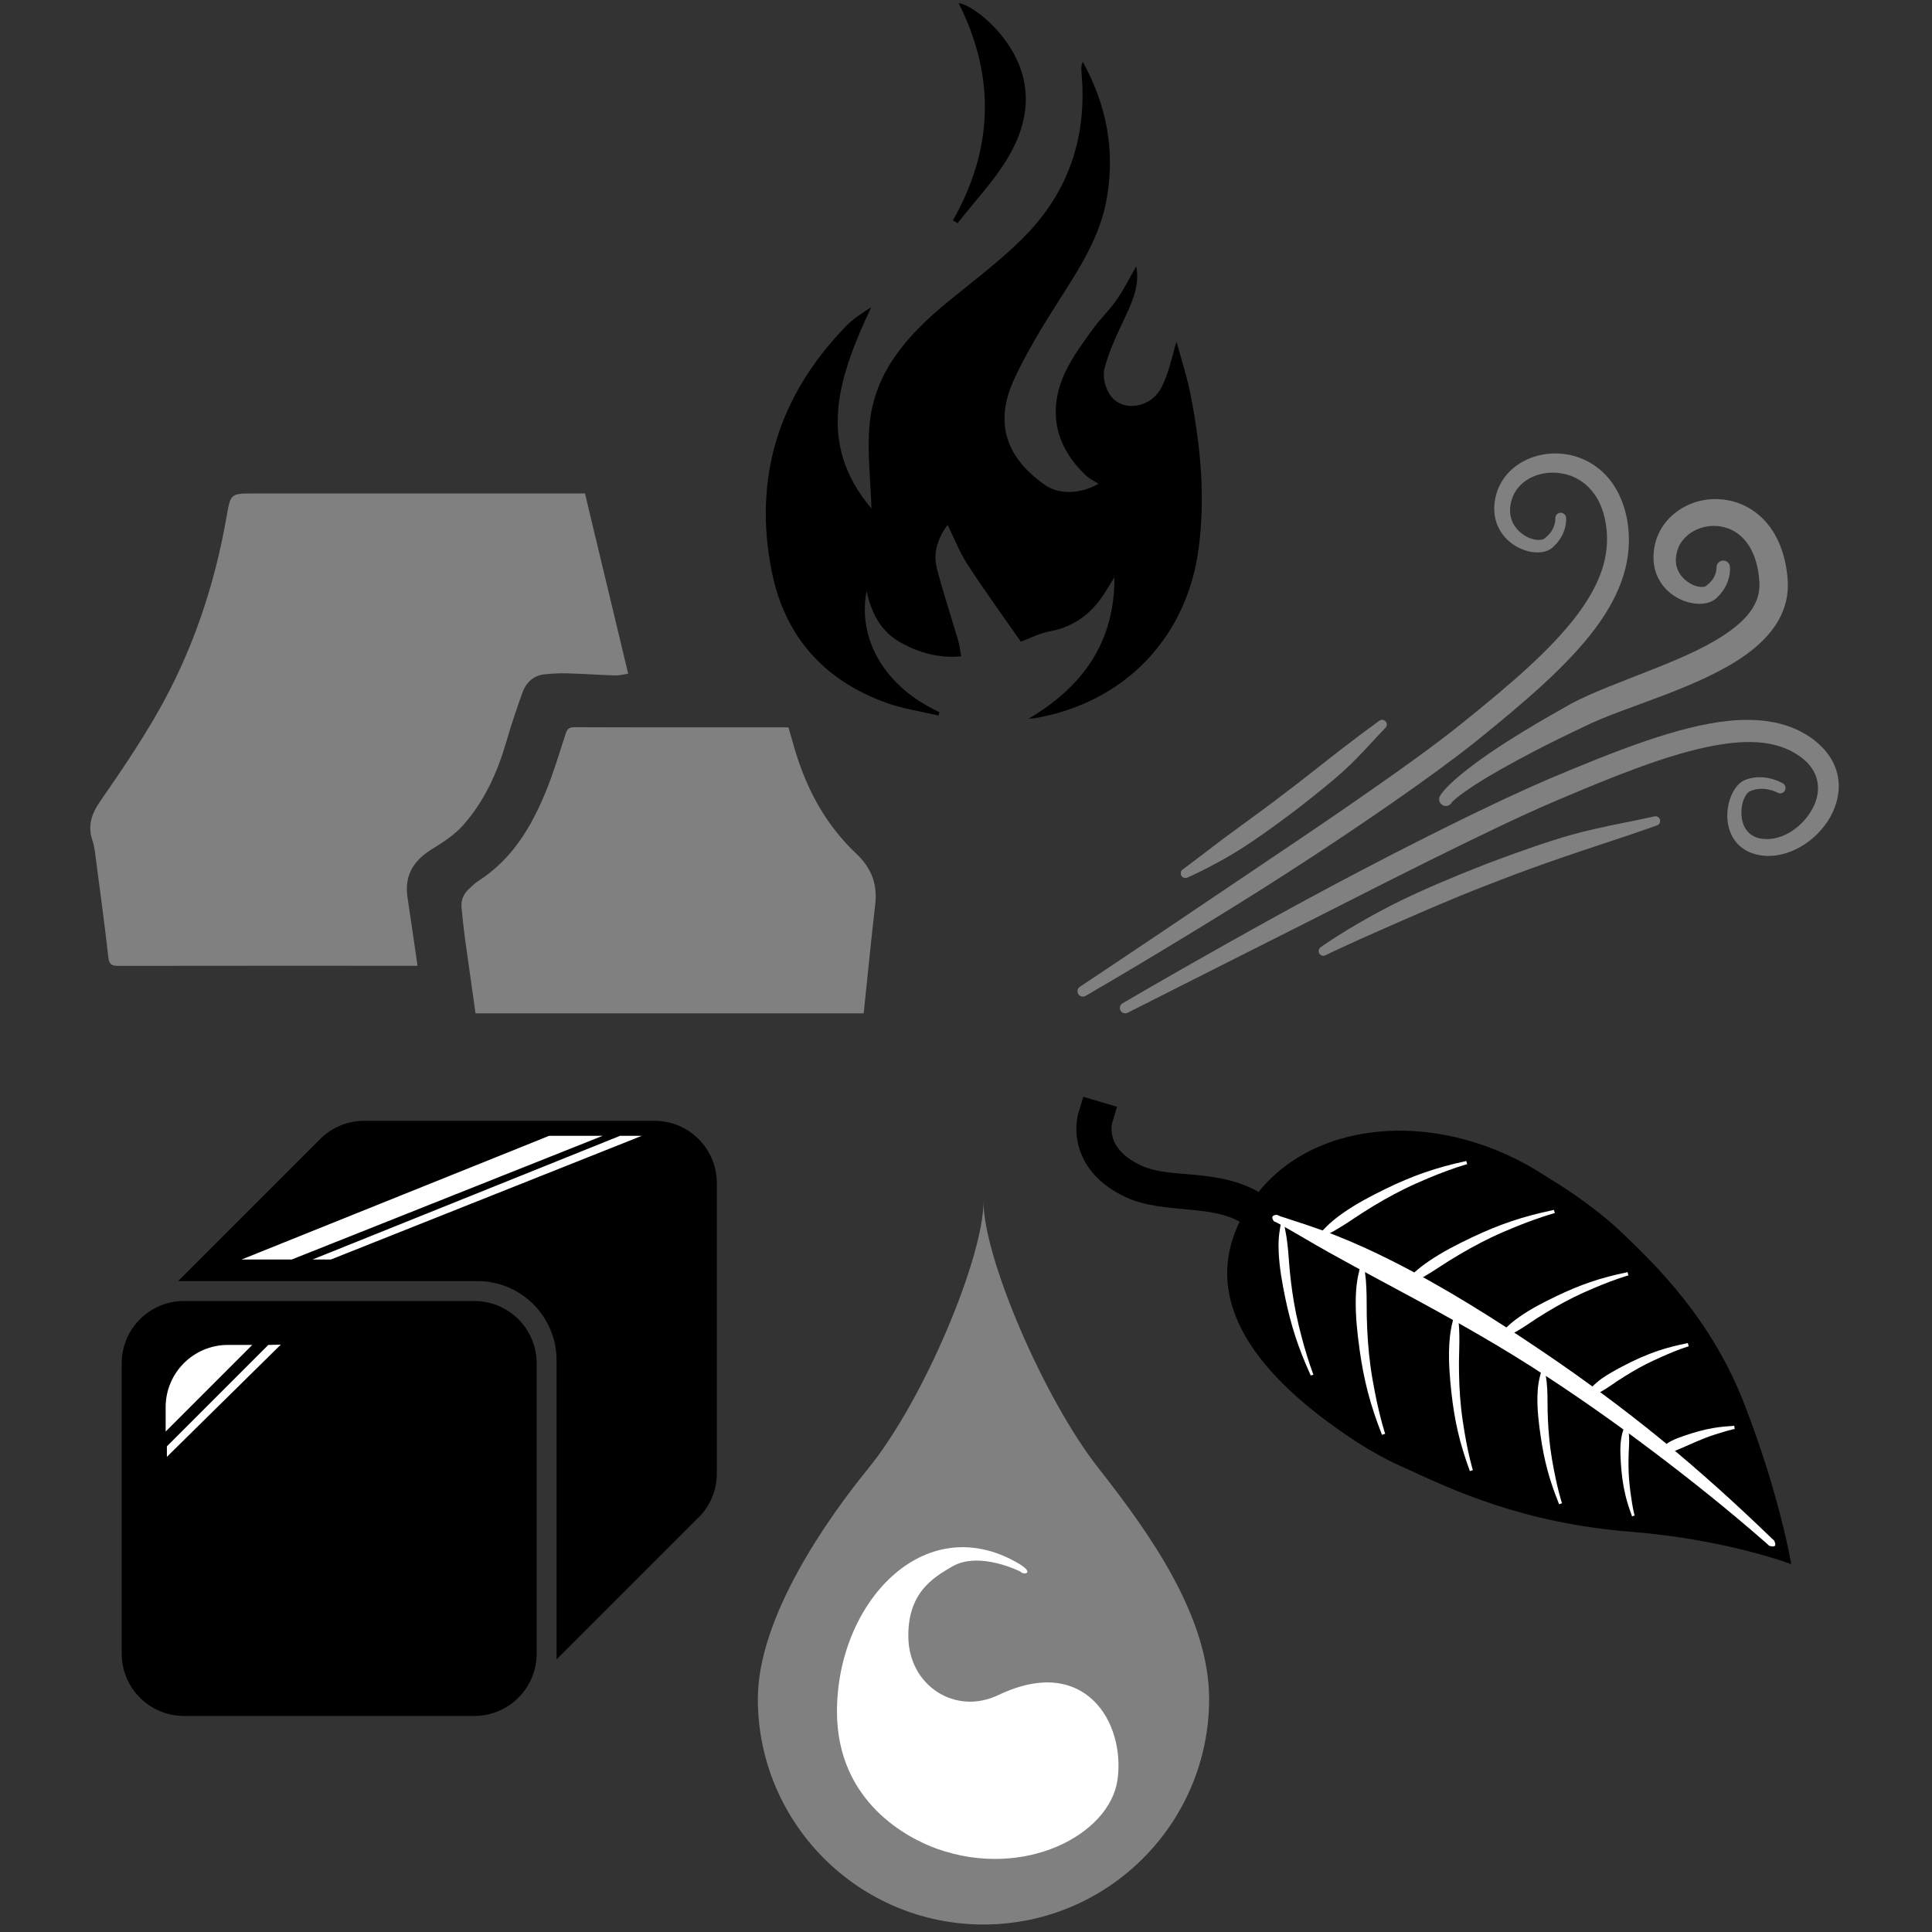<?xml version="1.0" encoding="UTF-8" standalone="no"?>
<!DOCTYPE svg PUBLIC "-//W3C//DTD SVG 1.1//EN" "http://www.w3.org/Graphics/SVG/1.1/DTD/svg11.dtd">
<svg width="100%" height="100%" viewBox="0 0 1182 1182" version="1.1" xmlns="http://www.w3.org/2000/svg" xmlns:xlink="http://www.w3.org/1999/xlink" xml:space="preserve" xmlns:serif="http://www.serif.com/" style="fill-rule:evenodd;clip-rule:evenodd;stroke-linejoin:round;stroke-miterlimit:2;">
    <rect x="0" y="0" width="1182" height="1182" fill="#333333" stroke="none"/>
    <g id="air-3.afdesign" serif:id="air 3.afdesign" transform="matrix(3.953,0,0,3.953,892.004,491.195)">
        <g transform="matrix(1,0,0,1,-59.062,-59.062)">
            <g id="Layer-1" serif:id="Layer 1" transform="matrix(4.167,0,0,4.167,0,0)">
                <g transform="matrix(0.144,0.249,-0.249,0.144,20.563,-9.189)">
                    <path d="M56.693,113.978C56.705,114.361 56.404,114.681 56.022,114.693C55.639,114.705 55.319,114.404 55.307,114.022C55.307,114.022 54.982,108.87 54.482,101.421C54.231,97.68 53.923,93.363 53.615,88.827C53.242,83.338 52.856,77.531 52.416,72.056C51.861,65.147 51.258,58.765 50.542,54.227C49.354,46.556 48.118,39.671 45.87,34.392C44.013,30.032 41.475,26.795 37.515,25.314C34.007,23.969 31.168,24.819 29.434,26.592C27.347,28.726 26.783,32.123 28.762,34.266C29.93,35.543 31.295,35.837 32.477,35.577C33.53,35.346 34.446,34.737 34.92,34.031C35.125,33.726 35.267,33.417 35.229,33.122C35.151,32.513 34.969,32.029 34.74,31.658C34.288,30.924 33.714,30.631 33.714,30.631C33.365,30.473 33.211,30.062 33.369,29.714C33.527,29.365 33.938,29.211 34.286,29.369C34.286,29.369 35.209,29.764 35.961,30.866C36.306,31.372 36.612,32.031 36.771,32.878C37.069,34.474 35.369,36.699 32.923,37.375C31.17,37.859 29.087,37.559 27.238,35.734C24.314,32.822 24.733,27.958 27.583,24.841C29.857,22.355 33.676,20.977 38.485,22.686C43.182,24.399 46.33,28.099 48.551,33.242C50.907,38.699 52.215,45.829 53.458,53.773C54.548,60.948 55.474,72.662 56.003,83.874C56.254,89.186 56.396,94.382 56.499,98.923C56.697,107.673 56.693,113.978 56.693,113.978Z" fill="#808080"/>
                </g>
                <g transform="matrix(0.144,0.249,-0.249,0.144,25.486,-8.712)">
                    <path d="M48.743,74.553C48.989,74.963 48.857,75.496 48.447,75.743C48.037,75.989 47.504,75.857 47.257,75.447C47.257,75.447 46.208,74.043 45.667,67.05C45.439,64.105 45.341,60.132 45.413,54.78C45.538,51.569 46.264,47.482 46.877,43.314C47.431,39.547 47.893,35.711 47.559,32.444C47.259,29.515 46.356,27.054 43.91,25.87C40.416,24.158 37.673,24.512 35.957,25.955C34.91,26.835 34.259,28.068 34.09,29.343C33.921,30.622 34.178,31.952 35.084,32.956C36.116,34.118 37.322,34.432 38.389,34.218C39.357,34.023 40.222,33.512 40.671,32.874C40.842,32.631 41,32.401 40.975,32.162C40.915,31.589 40.768,31.127 40.562,30.774C40.157,30.084 39.642,29.789 39.642,29.789C39.206,29.592 39.013,29.078 39.211,28.642C39.408,28.206 39.922,28.013 40.358,28.211C40.358,28.211 41.326,28.613 42.14,29.75C42.513,30.271 42.838,30.955 43.025,31.838C43.381,33.539 41.616,35.962 39.012,36.734C37.147,37.286 34.923,36.966 32.916,35.044C31.252,33.425 30.574,31.192 30.757,28.985C30.932,26.865 31.961,24.778 33.657,23.284C36.167,21.073 40.256,20.086 45.5,22.571C49.116,24.306 50.795,27.746 51.234,32.07C51.594,35.615 51.125,39.785 50.471,43.866C49.826,47.898 48.995,51.837 48.81,54.946C48.368,60.175 48.23,64.067 48.207,66.962C48.157,73.208 48.743,74.553 48.743,74.553Z" fill="#808080"/>
                </g>
                <g transform="matrix(-0.119,-0.207,-0.257,0.149,37.776,16.397)">
                    <path d="M55.166,114.017C55.178,114.387 55.561,114.68 56.021,114.671C56.481,114.662 56.845,114.353 56.834,113.983C56.834,113.983 56.886,107.685 56.731,98.944C56.651,94.407 56.531,89.215 56.292,83.907C55.786,72.704 54.849,60.993 53.763,53.822C52.308,44.58 50.76,36.441 47.584,30.754C45.455,26.942 42.588,24.191 38.7,22.773C33.234,20.823 28.984,22.617 26.722,25.636C24.448,28.672 24.306,32.972 26.982,35.634C29.032,37.658 31.681,37.848 33.94,37.133C36.634,36.281 38.615,34.111 38.324,32.607C38.147,31.689 37.68,30.933 37.134,30.339C36.139,29.258 34.914,28.717 34.914,28.717C34.514,28.534 34.004,28.647 33.777,28.969C33.549,29.291 33.69,29.701 34.09,29.884C34.09,29.884 34.987,30.321 35.684,31.16C36.046,31.595 36.339,32.146 36.42,32.802C36.455,33.09 36.277,33.398 36.03,33.71C35.458,34.431 34.375,35.093 33.166,35.418C31.775,35.791 30.179,35.635 29.018,34.366C27.134,32.323 27.529,29.149 29.313,26.941C30.893,24.986 33.727,23.862 37.3,25.227C41.42,26.767 43.936,30.225 45.8,34.865C47.896,40.081 49.092,46.763 50.237,54.178C50.956,58.727 51.558,65.124 52.12,72.05C52.564,77.528 52.95,83.336 53.339,88.827C53.66,93.363 53.99,97.679 54.261,101.42C54.801,108.867 55.166,114.017 55.166,114.017Z" fill="#808080"/>
                </g>
                <g transform="matrix(0.046,0.072,-0.145,0.093,16.912,2.686)">
                    <path d="M59.723,107.055C59.662,107.614 58.695,108.043 57.565,108.013C56.435,107.983 55.568,107.504 55.629,106.945C55.629,106.945 55.369,105.015 54.791,101.449C54.54,99.905 54.196,98.074 53.883,95.95C53.66,94.439 53.471,92.788 53.254,91.004C52.841,87.61 52.415,83.739 51.649,79.468C51.1,75.853 50.485,72.909 50.012,70.388C49.578,68.076 49.172,66.129 48.86,64.352C48.223,60.716 47.834,57.839 47.365,54.149C47.199,53.595 47.973,53.079 49.092,52.996C50.211,52.914 51.254,53.297 51.42,53.851C52.947,57.021 54.424,59.541 55.804,62.545C56.345,63.722 56.871,64.962 57.339,66.341C58.443,69.598 59.291,73.591 60.351,79.112C61.022,83.451 61.525,87.379 61.69,90.829C61.777,92.644 61.8,94.325 61.713,95.863C61.59,98.026 61.308,99.891 61.035,101.459C60.4,105.102 59.723,107.055 59.723,107.055Z" fill="#808080"/>
                </g>
                <g transform="matrix(-0.075,-0.146,-0.221,0.114,37.146,15.901)">
                    <path d="M56.615,106.949C56.572,107.336 57.014,107.672 57.6,107.7C58.185,107.728 58.695,107.437 58.738,107.051C58.738,107.051 59.448,104.062 59.732,98.658C59.819,97.009 59.857,95.14 59.782,93.062C59.64,89.112 59.091,84.427 58.254,79.126C57.258,73.592 56.387,69.595 55.389,66.333C54.969,64.958 54.519,63.718 54.062,62.543C52.899,59.555 51.684,57.022 50.437,53.864C50.323,53.484 49.763,53.237 49.186,53.312C48.61,53.387 48.234,53.756 48.348,54.136C49.033,57.46 49.676,60.137 50.43,63.294C50.859,65.087 51.322,67.027 51.818,69.333C52.407,72.077 53.095,75.329 53.746,79.453C54.446,83.495 54.869,87.178 55.227,90.438C55.496,92.884 55.687,95.092 55.879,97.04C56.504,103.373 56.615,106.949 56.615,106.949Z" fill="#808080"/>
                </g>
            </g>
        </g>
    </g>
    <g transform="matrix(1.095,0,0,1.095,-44.759,1.82)">
        <g transform="matrix(21.359,0,0,20.688,645.824,399.907)">
            <path d="M0,-17.746C0.63,-16.56 0.837,-15.382 0.639,-14.109C0.47,-13.024 -0.098,-12.146 -0.654,-11.244C-1.064,-10.578 -1.464,-9.898 -1.786,-9.187C-2.317,-8.015 -2.026,-7.065 -0.988,-6.313C-0.639,-6.06 -0.089,-6.051 0.414,-6.346C0.293,-6.424 0.183,-6.476 0.1,-6.555C-0.729,-7.348 -0.933,-8.336 -0.445,-9.386C-0.262,-9.78 -0.002,-10.142 0.248,-10.502C0.443,-10.785 0.694,-11.029 0.887,-11.314C1.078,-11.598 1.227,-11.908 1.4,-12.219C1.497,-11.693 1.29,-11.243 1.081,-10.785C0.885,-10.355 0.687,-9.92 0.57,-9.465C0.514,-9.253 0.584,-8.951 0.706,-8.759C1.009,-8.28 1.753,-8.363 2.052,-8.934C2.254,-9.321 2.328,-9.775 2.454,-10.184C2.569,-9.739 2.728,-9.243 2.824,-8.736C3.083,-7.363 3.212,-5.99 3.03,-4.584C2.732,-2.289 1.225,-0.561 -1.016,-0.061C-1.142,-0.034 -1.267,-0.005 -1.417,0C0.015,-0.87 0.842,-2.093 0.828,-3.818C0.754,-3.697 0.681,-3.576 0.608,-3.453C0.273,-2.883 -0.183,-2.491 -0.857,-2.361C-1.139,-2.308 -1.402,-2.162 -1.618,-2.08C-2.067,-2.746 -2.561,-3.447 -3.017,-4.17C-3.226,-4.5 -3.361,-4.875 -3.535,-5.238C-3.763,-4.918 -3.931,-4.512 -3.813,-4.049C-3.646,-3.393 -3.439,-2.748 -3.255,-2.098C-3.22,-1.975 -3.208,-1.848 -3.179,-1.686C-3.779,-1.629 -4.29,-1.785 -4.768,-2.061C-5.272,-2.351 -5.523,-2.826 -5.653,-3.447C-5.865,-2.38 -5.399,-0.976 -3.751,-0.178C-3.757,-0.146 -3.764,-0.117 -3.77,-0.086C-4.225,-0.197 -4.696,-0.266 -5.132,-0.428C-6.796,-1.045 -7.804,-2.252 -8.137,-3.987C-8.621,-6.511 -7.958,-8.718 -6.202,-10.592C-6.014,-10.793 -5.783,-10.954 -5.535,-11.111C-6.367,-9.273 -6.997,-7.461 -5.527,-5.678C-5.549,-6.447 -5.646,-7.22 -5.573,-7.976C-5.44,-9.367 -4.588,-10.357 -3.566,-11.228C-2.825,-11.859 -2.035,-12.453 -1.388,-13.171C-0.314,-14.365 0.109,-15.821 -0.031,-17.43C-0.037,-17.488 -0.037,-17.549 -0.036,-17.608C-0.036,-17.631 -0.025,-17.652 0,-17.746" fill="--c-accent"/>
        </g>
        <g transform="matrix(21.359,0,0,20.688,573.259,1.531)">
            <path d="M0,5.8C1.063,3.867 1.117,1.911 0.149,-0.074C0.521,0.003 1.067,0.484 1.412,0.993C2.114,2.032 2.025,3.099 1.433,4.118C1.068,4.745 0.564,5.292 0.123,5.874C0.083,5.849 0.042,5.824 0,5.8" fill="--c-accent"/>
        </g>
    </g>
    <g transform="matrix(1.195,0,0,1.195,-67.867,-47.02)">
        <g transform="matrix(22.184,0,0,22.184,356.275,533.883)">
            <path d="M0,-10.904C0.335,-9.506 0.663,-8.138 0.997,-6.746C0.889,-6.73 0.794,-6.701 0.7,-6.705C0.339,-6.715 -0.022,-6.742 -0.384,-6.752C-0.56,-6.758 -0.738,-6.75 -0.914,-6.732C-1.18,-6.709 -1.356,-6.55 -1.443,-6.308C-1.578,-5.935 -1.703,-5.558 -1.814,-5.177C-2.023,-4.463 -2.322,-3.793 -2.823,-3.236C-3.016,-3.023 -3.271,-2.855 -3.52,-2.703C-3.938,-2.449 -4.166,-2.111 -4.099,-1.609C-4.07,-1.398 -4.036,-1.187 -4.005,-0.974C-3.959,-0.662 -3.915,-0.349 -3.864,-0.004L-4.109,-0.004C-6.326,-0.004 -8.542,-0.006 -10.758,-0.002C-10.911,0 -10.981,-0.025 -11,-0.201C-11.083,-0.951 -11.187,-1.697 -11.284,-2.443C-11.304,-2.595 -11.317,-2.752 -11.366,-2.892C-11.483,-3.236 -11.388,-3.509 -11.188,-3.8C-10.738,-4.449 -10.292,-5.105 -9.898,-5.787C-9.076,-7.211 -8.552,-8.75 -8.271,-10.369C-8.178,-10.902 -8.181,-10.904 -7.643,-10.904L0,-10.904Z" fill="#808080"/>
        </g>
        <g transform="matrix(22.184,0,0,22.184,300.251,411.651)">
            <path d="M0,6.604C-0.083,6.012 -0.167,5.432 -0.247,4.85C-0.278,4.62 -0.301,4.389 -0.323,4.157C-0.34,3.979 -0.268,3.834 -0.136,3.717C-0.072,3.661 -0.012,3.596 0.06,3.551C0.843,3.053 1.291,2.299 1.628,1.471C1.803,1.042 1.935,0.594 2.079,0.153C2.114,0.043 2.158,0 2.282,0C3.466,0.006 4.65,0.004 5.834,0.004L7.221,0.004C7.277,0.194 7.342,0.434 7.417,0.67C7.691,1.526 8.125,2.293 8.779,2.911C9.135,3.247 9.278,3.614 9.224,4.086C9.129,4.92 9.046,5.754 8.958,6.604L0,6.604Z" fill="#808080"/>
        </g>
    </g>
    <g transform="matrix(0.971,0,0,0.971,37.71,42.878)">
        <g transform="matrix(1.205,0,0,1.205,-130.785,-161.895)">
            <path d="M650.811,865.552C677.231,899.151 708.533,942.911 708.533,986.018C708.533,1051.13 655.667,1104 590.551,1104C525.435,1104 472.569,1051.13 472.569,986.018C472.569,942.911 509.564,891.018 530.292,865.552C559.651,829.482 590.551,754.904 590.551,726.04C590.551,754.904 621.807,828.668 650.811,865.552Z" fill="#808080"/>
        </g>
        <g transform="matrix(1.105,0,0,1.105,-71.716,-10.631)">
            <path d="M611.515,865.741C613.205,867.938 620.761,866.958 609.609,860.611C556.488,830.376 507,883.442 507,945.576C507,997.42 547.807,1018.12 564.332,1023.95C613.809,1041.4 662.589,1015.9 666.969,984.436C671.512,951.806 648.275,912.648 599.111,936.151C574.439,947.945 548.255,930.919 547.695,903.436C547.172,877.747 562.045,869.103 572.719,862.882C588.149,853.89 611.515,865.741 611.515,865.741Z" style="fill:white;"/>
        </g>
    </g>
    <g transform="matrix(0.646,1.118,-1.118,0.646,842.115,-409.886)">
        <g transform="matrix(0.679,-0.341,0.272,0.542,180.836,139.107)">
            <path d="M446.285,955.007C435.747,956.05 426.402,961.856 417.407,967.798C404.407,976.384 391.986,985.353 379.055,987.792C361.841,991.038 350.081,986.317 342.094,980.043C328.717,969.537 325.188,953.733 325.188,953.733L322.02,940.566L343.01,932.617L346.178,945.784C346.178,945.784 347.999,952.228 353.728,956.729C358.478,960.459 365.561,962.521 375.795,960.59C386.456,958.58 396.476,950.536 407.193,943.457C419.18,935.541 431.815,928.553 445.935,927.478C451.808,852.784 514.359,793.918 590.551,793.918C590.963,793.918 591.375,793.919 591.786,793.923L591.786,793.918C591.786,793.918 591.969,793.948 592.327,793.928C610.581,792.903 632.745,794.236 650.307,798.374C678.572,805.033 725.271,815.973 771.873,857.632C821.919,902.37 851.019,941.935 851.019,941.935C851.019,941.935 808.601,953.657 756.146,989.749C697.502,1030.1 649.36,1038.85 617.32,1044.79C607.21,1047.16 593.753,1048.47 582.955,1048.6C582.596,1048.61 582.414,1048.61 582.414,1048.61L582.414,1048.6C582.003,1048.61 581.591,1048.61 581.179,1048.61C506.698,1048.61 453.362,1023.03 446.285,955.007Z" fill="--c-accent"/>
        </g>
        <path d="M753.011,489.367L751.645,490.378C749.357,490.65 748.569,489.823 749.622,487.645L750.989,486.633C758.056,480.298 764.921,474.018 772.254,468.222C779.659,462.371 787.287,456.941 795.061,451.826C818.947,436.109 843.855,423.108 868.706,411.032C889.942,400.713 911.357,391.398 933.018,383.2C954.98,374.887 977.171,367.76 999.492,361.377L1001.12,360.87C1003.65,361.012 1004.47,361.885 1002.13,364.115L1000.51,364.623C978.655,372.055 957.059,380.433 935.565,389.55C914.444,398.509 893.459,408.214 872.693,418.976C848.458,431.535 824.852,445.989 800.851,460.885C793.039,465.734 785.172,470.574 777.161,475.347C769.189,480.097 761.077,484.496 753.011,489.367Z" style="fill:white;"/>
        <g transform="matrix(0.163,-0.181,0.289,0.261,505.079,484.395)">
            <path d="M754.547,489.281L752.448,490.834L747.353,488.273L749.453,486.719C755.198,480.783 760.401,475.043 766.707,469.571C773.101,464.023 780.018,458.867 787.253,453.984C810.217,438.484 835.385,425.622 859.91,413.628C881.904,402.871 904.027,393.175 926.522,384.655C950.275,375.658 974.345,368.011 998.493,361.208L1001.43,360.289L1004.44,363.873L1001.51,364.792C979.578,372.376 958.087,380.937 936.528,390.271C922.828,396.202 909.088,402.4 895.491,409.083C871.974,420.642 848.93,433.569 825.858,447.745C816.553,453.462 807.541,459.552 797.881,465.484C791.155,469.614 784.279,473.705 777,477.712C769.727,481.717 762.137,485.246 754.547,489.281Z" style="fill:white;"/>
        </g>
        <g transform="matrix(0.246,-0.066,-0.102,-0.382,655.18,700.419)">
            <path d="M749.453,486.719L747.353,488.273L752.448,490.834L754.547,489.281C762.137,485.246 769.727,481.717 777,477.712C784.279,473.704 791.155,469.614 797.881,465.484C807.541,459.552 816.553,453.462 825.858,447.745C848.93,433.569 871.974,420.642 895.491,409.083C909.088,402.4 922.828,396.202 936.528,390.271C958.087,380.937 979.578,372.376 1001.51,364.792L1004.44,363.873L1001.43,360.289L998.493,361.208C974.345,368.011 950.275,375.658 926.522,384.655C904.027,393.175 881.904,402.871 859.91,413.628C835.385,425.622 810.217,438.484 787.253,453.984C780.018,458.867 773.101,464.023 766.707,469.571C760.401,475.043 755.198,480.783 749.453,486.719Z" style="fill:white;"/>
        </g>
        <g transform="matrix(0.234,-0.063,-0.084,-0.315,619.457,688.439)">
            <path d="M749.453,486.719L747.353,488.273L752.448,490.834L754.547,489.281C762.137,485.246 769.727,481.717 777,477.712C784.279,473.704 791.155,469.614 797.881,465.484C807.541,459.552 816.553,453.462 825.858,447.745C848.93,433.569 871.974,420.642 895.491,409.083C909.088,402.4 922.828,396.202 936.528,390.271C958.087,380.937 979.578,372.376 1001.51,364.792L1004.44,363.873L1001.43,360.289L998.493,361.208C974.345,368.011 950.275,375.658 926.522,384.655C904.027,393.175 881.904,402.871 859.91,413.628C835.385,425.622 810.217,438.484 787.253,453.984C780.018,458.867 773.101,464.023 766.707,469.571C760.401,475.043 755.198,480.783 749.453,486.719Z" style="fill:white;"/>
        </g>
        <g transform="matrix(0.166,-0.184,0.288,0.261,543.282,463.048)">
            <path d="M754.547,489.281L752.448,490.834L747.353,488.273L749.453,486.719C755.198,480.783 760.401,475.043 766.707,469.571C773.101,464.023 780.018,458.867 787.253,453.984C810.217,438.484 835.385,425.622 859.91,413.628C881.904,402.871 904.027,393.175 926.522,384.655C950.275,375.658 974.345,368.011 998.493,361.208L1001.43,360.289L1004.44,363.873L1001.51,364.792C979.578,372.376 958.087,380.937 936.528,390.271C922.828,396.202 909.088,402.4 895.491,409.083C871.974,420.642 848.93,433.569 825.858,447.745C816.553,453.462 807.541,459.552 797.881,465.484C791.155,469.614 784.279,473.705 777,477.712C769.727,481.717 762.137,485.246 754.547,489.281Z" style="fill:white;"/>
        </g>
        <g transform="matrix(0.222,-0.059,-0.097,-0.364,713.16,659.473)">
            <path d="M749.453,486.719L747.353,488.273L752.448,490.834L754.547,489.281C762.137,485.246 769.727,481.717 777,477.712C784.279,473.704 791.155,469.614 797.881,465.484C807.541,459.552 816.553,453.462 825.858,447.745C848.93,433.569 871.974,420.642 895.491,409.083C909.088,402.4 922.828,396.202 936.528,390.271C958.087,380.937 979.578,372.376 1001.51,364.792L1004.44,363.873L1001.43,360.289L998.493,361.208C974.345,368.011 950.275,375.658 926.522,384.655C904.027,393.175 881.904,402.871 859.91,413.628C835.385,425.622 810.217,438.484 787.253,453.984C780.018,458.867 773.101,464.023 766.707,469.571C760.401,475.043 755.198,480.783 749.453,486.719Z" style="fill:white;"/>
        </g>
        <g transform="matrix(0.143,-0.158,0.253,0.229,621.984,433.238)">
            <path d="M754.941,489.525L752.479,491.347L746.597,488.297L749.059,486.475C754.644,480.362 759.559,474.505 765.794,468.887C772.071,463.23 778.95,458.011 786.197,453.085C809.15,437.483 834.597,424.736 859.265,412.772C881.346,402.063 903.536,392.406 926.13,383.964C949.943,375.067 974.068,367.565 998.271,360.879L1001.7,359.808L1005.15,364.05L1001.73,365.121C979.941,372.789 958.644,381.444 937.22,390.829C923.6,396.796 909.926,403.003 896.398,409.703C872.974,421.303 850.062,434.285 827.067,448.476C817.783,454.205 808.828,460.333 799.124,466.227C792.349,470.342 785.404,474.379 777.995,478.299C770.525,482.253 762.775,485.584 754.941,489.525Z" style="fill:white;"/>
        </g>
        <g transform="matrix(0.195,-0.052,-0.08,-0.3,768.698,600.517)">
            <path d="M749.059,486.475L746.597,488.297L752.479,491.347L754.941,489.525C762.775,485.584 770.525,482.253 777.995,478.299C785.403,474.379 792.349,470.342 799.124,466.227C808.828,460.333 817.783,454.205 827.067,448.476C850.062,434.285 872.974,421.303 896.398,409.703C909.926,403.003 923.6,396.796 937.22,390.829C958.644,381.444 979.941,372.789 1001.73,365.121L1005.15,364.05L1001.7,359.808L998.271,360.879C974.067,367.565 949.943,375.067 926.129,383.964C903.536,392.406 881.346,402.063 859.265,412.772C834.597,424.736 809.15,437.483 786.197,453.085C778.95,458.011 772.071,463.23 765.794,468.887C759.559,474.505 754.644,480.362 749.059,486.475Z" style="fill:white;"/>
        </g>
        <g transform="matrix(0.112,-0.124,0.201,0.182,715.255,408.371)">
            <path d="M755.757,489.918L752.636,492.227L745.123,488.391L748.243,486.082C752.283,480.907 755.57,476.134 760.217,471.313C764.789,466.569 770.007,462.29 775.367,458.032C778.614,455.453 782.002,452.984 785.567,450.631C800.313,440.9 816.282,432.455 831.891,424.312C863.403,407.871 895.145,393.665 927.662,381.909C950.812,373.539 974.265,366.584 997.785,360.325L1002.14,358.963L1006.57,364.314L1002.22,365.675C980.589,373.517 959.576,382.367 938.31,391.891C924.824,397.931 911.254,404.17 897.839,410.915C874.637,422.582 852.033,435.645 829.224,449.852C820.026,455.582 811.23,461.752 801.471,467.562C794.627,471.637 787.573,475.562 779.932,479.321C772.079,483.184 764.069,486.145 755.757,489.918Z" style="fill:white;"/>
        </g>
        <g transform="matrix(0.125,-0.033,-0.057,-0.213,852.742,522.966)">
            <path d="M748.243,486.082L745.123,488.391L752.636,492.227L755.757,489.918C764.069,486.145 772.079,483.184 779.932,479.321C787.573,475.562 794.627,471.637 801.471,467.562C811.23,461.752 820.026,455.582 829.224,449.852C852.033,435.645 874.637,422.582 897.839,410.915C911.254,404.17 924.824,397.931 938.31,391.891C959.576,382.367 980.589,373.517 1002.22,365.675L1006.57,364.314L1002.14,358.963L997.785,360.325C974.265,366.584 950.812,373.539 927.662,381.909C895.145,393.665 863.403,407.871 831.891,424.312C816.282,432.455 800.313,440.9 785.567,450.631C782.002,452.984 778.613,455.453 775.367,458.032C770.006,462.29 764.789,466.569 760.217,471.313C755.57,476.134 752.283,480.907 748.243,486.082Z" style="fill:white;"/>
        </g>
        <g transform="matrix(0.085,-0.094,0.113,0.103,819.003,407.652)">
            <path d="M756.097,491.928L751.434,495.379L743.24,487.523L747.903,484.072C752.24,477.533 755.358,471.91 760.446,465.918C765.221,460.294 770.658,455.536 776.349,450.707C779.737,447.833 783.278,445.15 787.02,442.666C802.254,432.555 818.753,424.435 834.891,416.39C866.366,400.7 898.001,387.122 930.447,376.405C952.758,369.035 975.199,363.333 997.839,358.099L1003.66,356.278L1007.98,366.081L1002.16,367.901C981.435,376.191 961.47,385.587 941.015,395.194C896.21,416.237 854.905,443.65 808.859,470.143C799.358,475.609 789.521,480.327 778.909,484.636C771.2,487.767 764.176,489.207 756.097,491.928Z" style="fill:white;"/>
        </g>
    </g>
    <g transform="matrix(1.023,0,0,1.023,7.61,-5.872)">
        <g transform="matrix(3.545,0,0,3.545,15.72,730.635)">
            <path d="M84,25.5C84,19.705 79.295,15 73.5,15L24.5,15C18.705,15 14,19.705 14,25.5L14,74.5C14,80.295 18.705,85 24.5,85L73.5,85C79.295,85 84,80.295 84,74.5L84,25.5Z" fill="--c-accent"/>
        </g>
        <g transform="matrix(3.545,0,0,3.545,40.538,645.546)">
            <path d="M16.515,35.64L40.386,11.769C40.445,11.71 40.504,11.65 40.564,11.592C42.457,9.743 45.045,8.603 47.897,8.603L96.897,8.603C102.693,8.603 107.397,13.307 107.397,19.103L107.397,68.103C107.397,71.226 106.031,74.033 103.863,75.957L80.36,99.46L80.36,48.99C80.36,41.622 74.378,35.64 67.01,35.64L16.515,35.64Z" fill="--c-accent"/>
        </g>
        <g transform="matrix(1,0,0,1,-2,0)">
            <path d="M139,759L323,685L355,685L169,759L139,759Z" style="fill:white;"/>
        </g>
        <g transform="matrix(1,0,0,1,40.414,0)">
            <path d="M139,759L323,685L336,685L150,759L139,759Z" style="fill:white;"/>
        </g>
        <g transform="matrix(3.068,0,0,3.068,66.267,676.957)">
            <path d="M25.151,43.387L8.266,60.272L8.266,55.519C8.266,48.823 13.702,43.387 20.398,43.387L25.151,43.387Z" style="fill:white;"/>
        </g>
        <path d="M153,810.09L92.372,870.718L92.372,877L160.493,809.88L153,810.09Z" style="fill:white;"/>
    </g>
</svg>
